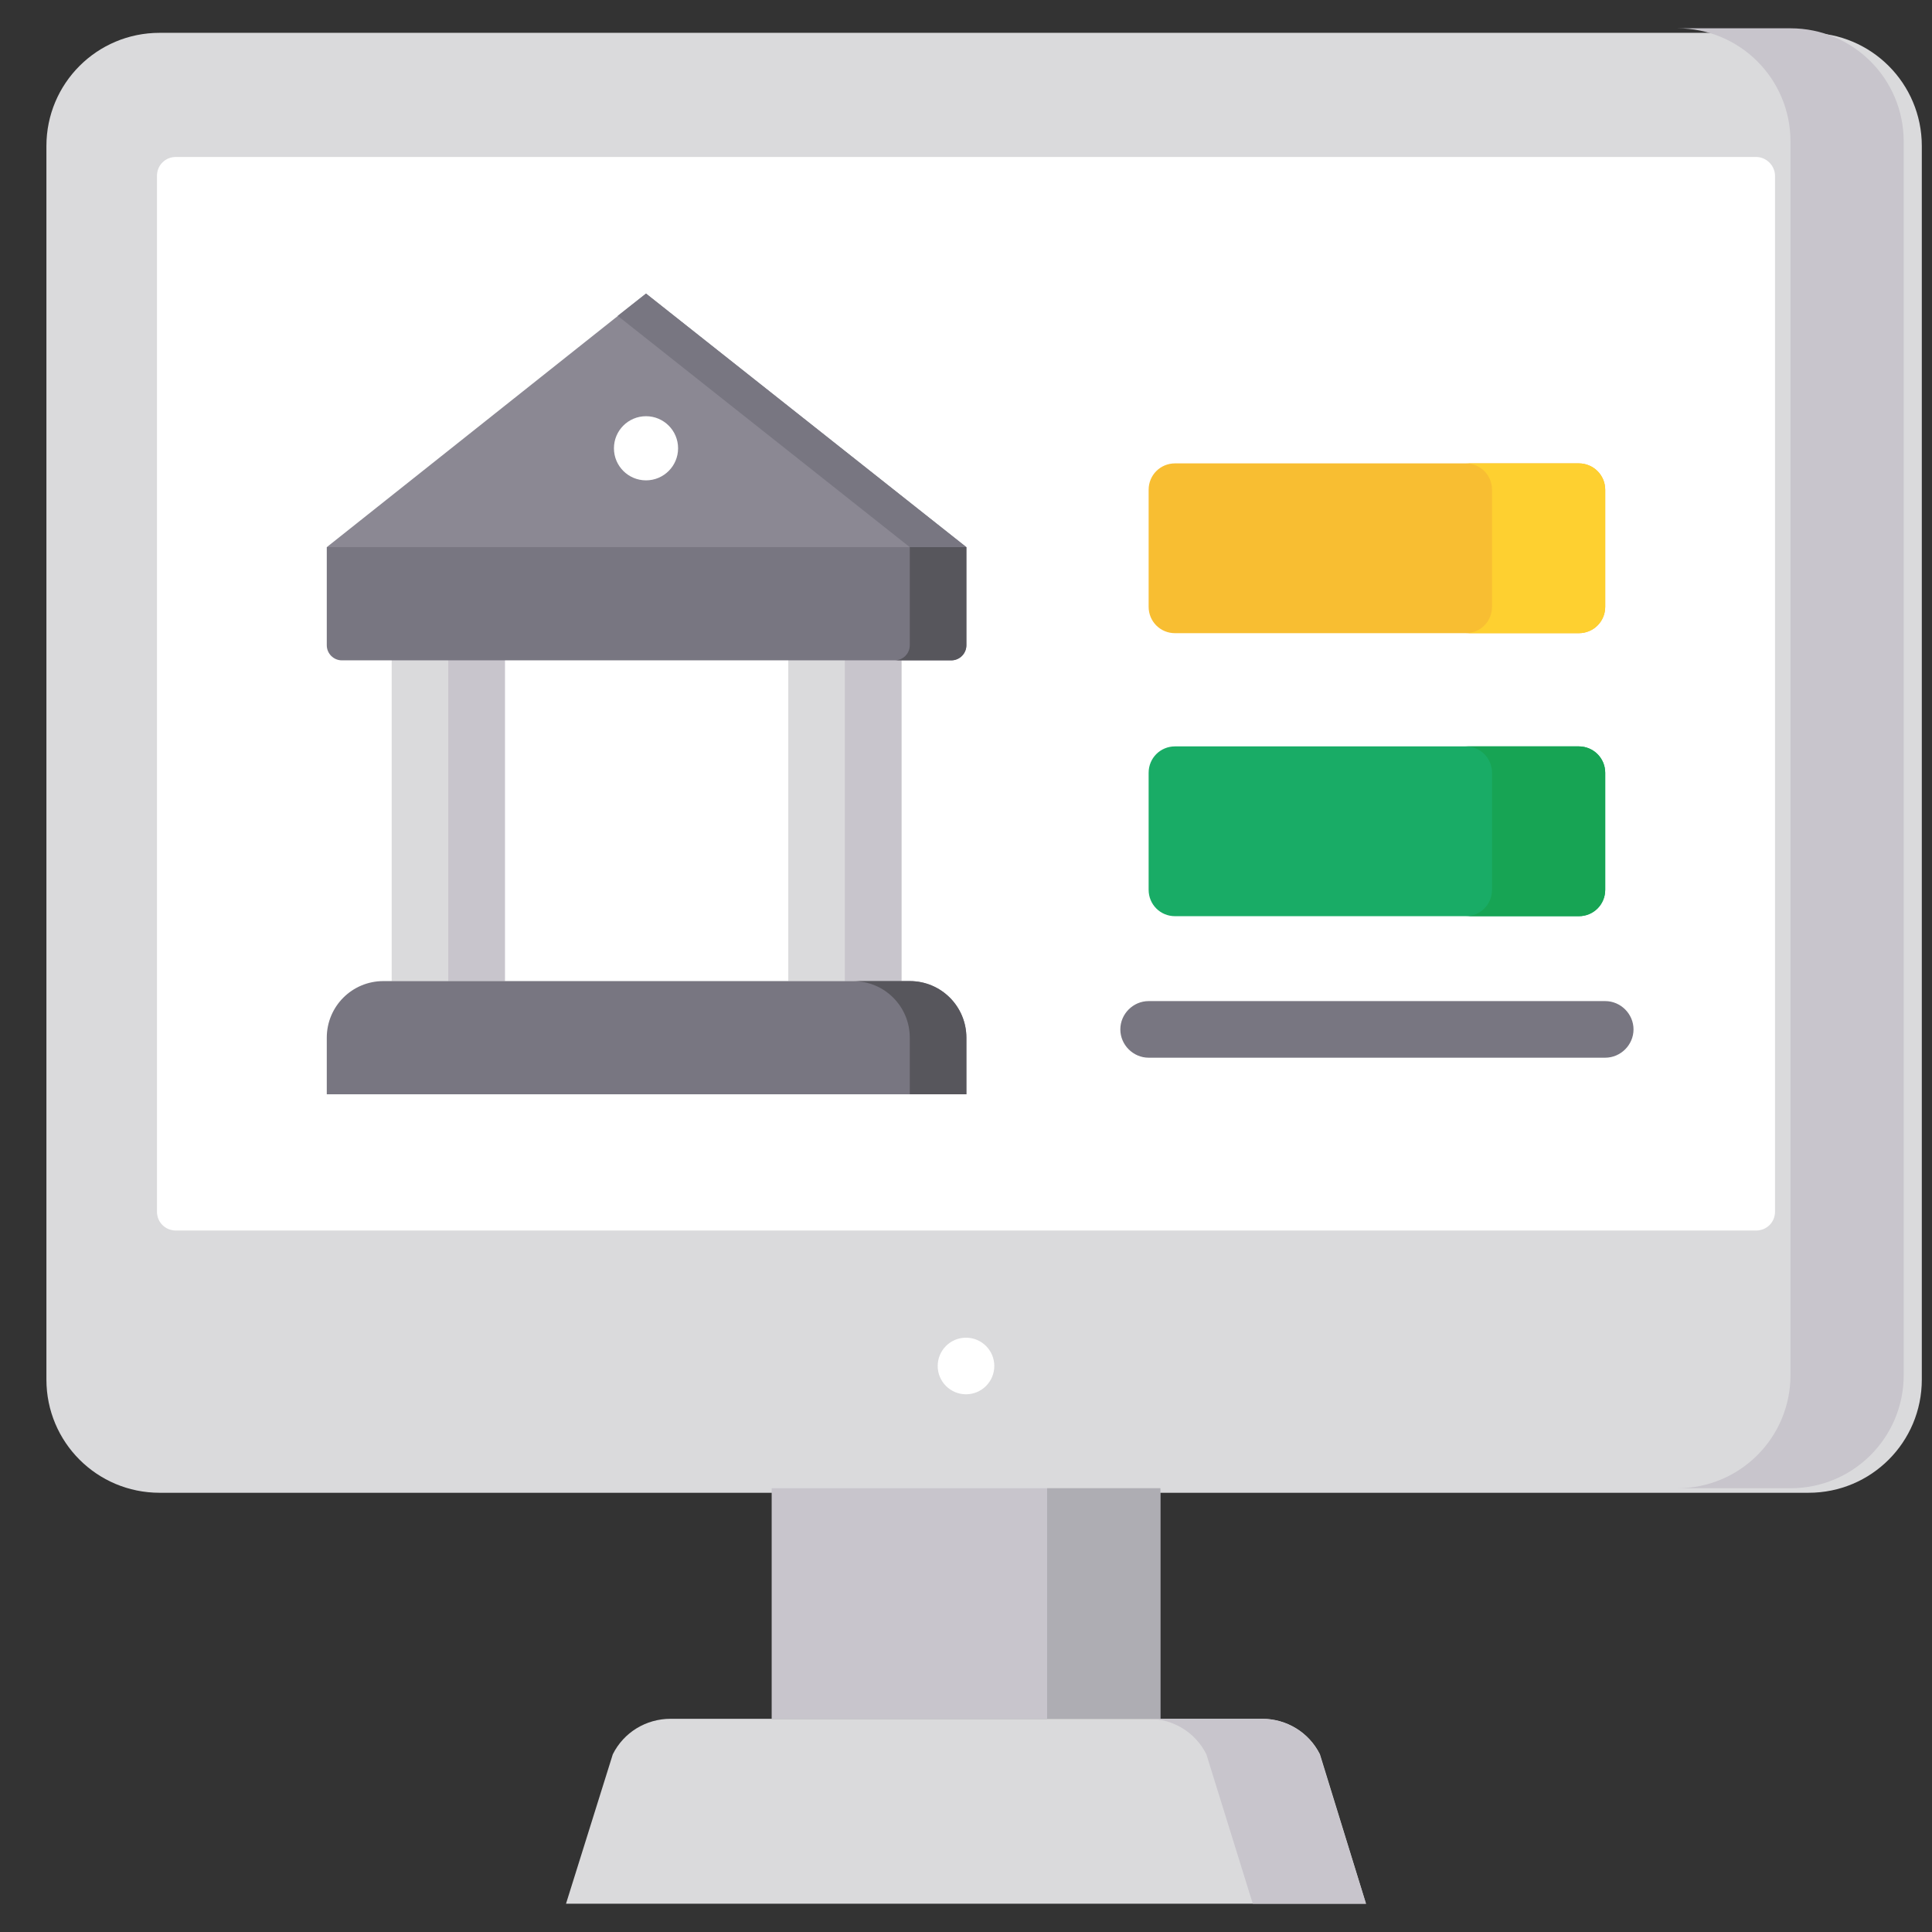 <svg xmlns="http://www.w3.org/2000/svg" enable-background="new 0 0 512 512" viewBox="0 0 512 512"><rect x="0" y="0" width="512" height="512" fill="#333333" stroke="none"/><path fill="#dadadc" d="M42.3,8.7h437c16.6,0,30,13.4,30,30v326.9c0,16.6-13.4,30-30,30h-437c-16.6,0-30-13.4-30-30V38.7
	C12.3,22.1,25.7,8.7,42.3,8.7z"/><path fill="#c8c5cc" d="M474.5,7.5h-30c16.6,0,30,13.4,30,30v326.9c0,16.6-13.4,30-30,30h30c16.6,0,30-13.4,30-30V37.5
	C504.5,20.9,491.1,7.5,474.5,7.5z"/><path fill="#fff" d="M470.4,46.6v274.5c0,2.8-2.2,5-5,5H46.6c-2.8,0-5-2.2-5-5V46.6c0-2.8,2.2-5,5-5h418.8
	C468.1,41.6,470.4,43.9,470.4,46.6z"/><rect width="103" height="61.1" x="204.5" y="394.4" fill="#c8c5cc"/><rect width="30" height="61.1" x="277.5" y="394.4" fill="#aeadb3"/><path fill="#dadadc" d="M362,504.5H150l12.4-39.6c2.9-5.8,8.8-9.4,15.3-9.4h156.8c6.5,0,12.4,3.6,15.3,9.4L362,504.5z"/><path fill="#c8c5cc" d="M349.7,464.9c-2.9-5.8-8.8-9.4-15.3-9.4h-30c6.5,0,12.4,3.6,15.3,9.4l12.3,39.6h30L349.7,464.9z"/><circle cx="256" cy="362" r="7.5" fill="#fff"/><path fill="#f8be32" d="M311.4,122.8h107c3.9,0,7,3.1,7,7v31c0,3.9-3.1,7-7,7h-107c-3.9,0-7-3.1-7-7v-31
	C304.4,125.9,307.5,122.8,311.4,122.8z"/><path fill="#fed030" d="M418.4,122.8h-30c3.9,0,7,3.1,7,7v31c0,3.9-3.1,7-7,7h30c3.9,0,7-3.1,7-7v-31
	C425.4,125.9,422.2,122.8,418.4,122.8z"/><path fill="#19ac66" d="M311.4,197.8h107c3.9,0,7,3.1,7,7v31c0,3.9-3.1,7-7,7h-107c-3.9,0-7-3.1-7-7v-31
	C304.4,200.9,307.5,197.8,311.4,197.8z"/><path fill="#17a454" d="M418.4,197.8h-30c3.9,0,7,3.1,7,7v31c0,3.9-3.1,7-7,7h30c3.9,0,7-3.1,7-7v-31
	C425.4,200.9,422.2,197.8,418.4,197.8z"/><path fill="#787681" d="M425.4,280.3h-121c-4.1,0-7.5-3.4-7.5-7.5s3.4-7.5,7.5-7.5h121c4.1,0,7.5,3.4,7.5,7.5S429.5,280.3,425.4,280.3
	L425.4,280.3z"/><polygon fill="#8b8893" points="86.6 145 171.2 77.8 256.1 145 171.4 160"/><polygon fill="#787681" points="171.2 77.8 163.7 83.7 241.1 145 256.1 145"/><rect width="30" height="99.6" x="208.9" y="160.4" fill="#dadadc"/><rect width="15" height="99.6" x="223.9" y="160.4" fill="#c8c5cc"/><rect width="30" height="99.6" x="103.8" y="160.4" fill="#dadadc"/><rect width="15" height="99.6" x="118.8" y="160.4" fill="#c8c5cc"/><circle cx="171.2" cy="118.8" r="8.5" fill="#fff"/><path fill="#787681" d="M256.1,290H86.6v-15c0-8.3,6.7-15,15-15h139.5c8.3,0,15,6.7,15,15l0,0V290z"/><path fill="#57565c" d="M241.1,260h-15c8.3,0,15,6.7,15,15v15h15v-15C256.1,266.7,249.4,260,241.1,260L241.1,260z"/><path fill="#787681" d="M252.1,175H90.6c-2.2,0-4-1.8-4-4v-26h169.5v26C256.1,173.2,254.3,175,252.1,175z"/><path fill="#57565c" d="M241.1,145v26c0,2.2-1.8,4-4,4h15c2.2,0,4-1.8,4-4l0,0v-26H241.1z"/></svg>